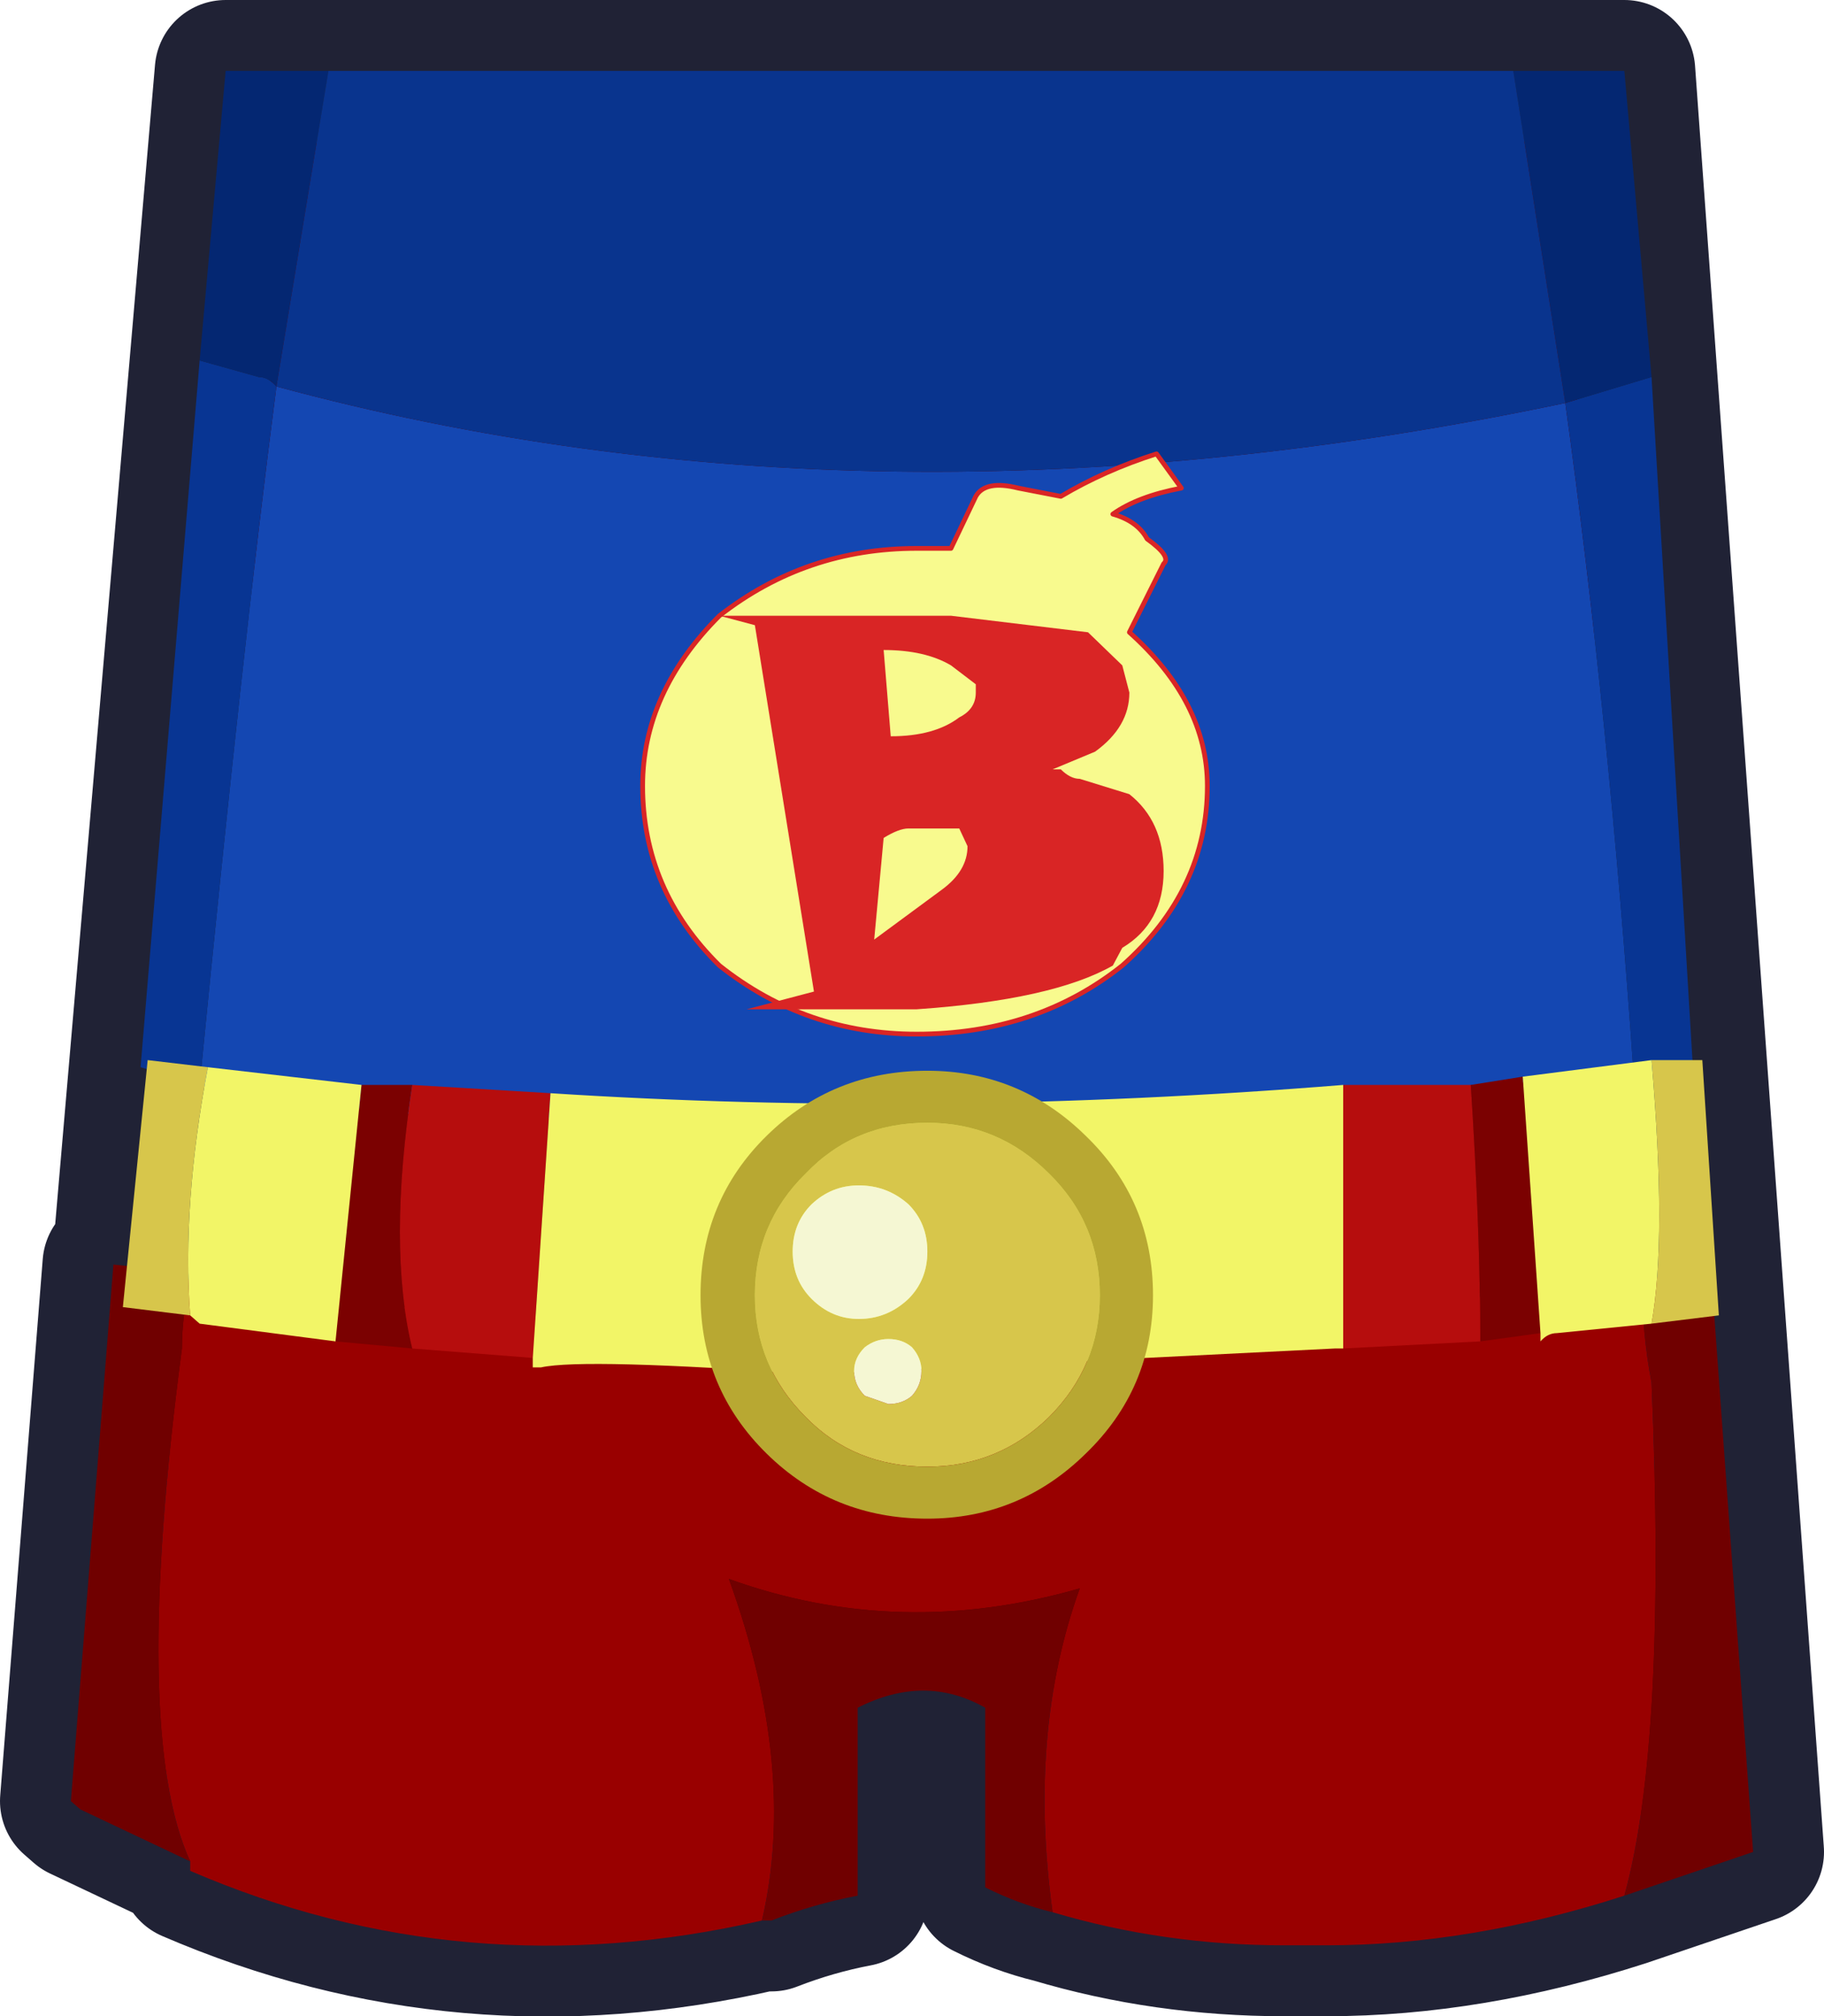 <?xml version="1.0" encoding="UTF-8" standalone="no"?>
<svg xmlns:xlink="http://www.w3.org/1999/xlink" height="85.3px" width="77.2px" xmlns="http://www.w3.org/2000/svg">
  <g transform="matrix(1.0, 0.0, 0.0, 1.0, -0.6, -1.8)">
    <path d="M5.4 55.3 L5.8 55.3 10.15 4.8 69.35 4.8 74.8 80.15 69.35 82.0 Q62.85 84.1 56.75 84.1 L54.95 84.1 Q49.85 84.1 45.15 82.7 43.7 82.35 42.3 81.65 L42.3 74.05 Q39.75 72.6 36.9 74.05 L36.9 82.0 Q35.05 82.35 33.25 83.05 L32.85 83.05 Q20.25 85.95 8.65 80.95 L8.65 80.55 4.0 78.35 3.6 78.0 5.4 55.3" fill="#560000" fill-rule="evenodd" stroke="none"/>
    <path d="M5.4 55.3 L3.6 78.0 4.0 78.35 8.65 80.55 8.65 80.95 Q20.25 85.95 32.85 83.05 L33.25 83.05 Q35.05 82.35 36.9 82.0 L36.9 74.05 Q39.75 72.6 42.3 74.05 L42.3 81.65 Q43.7 82.35 45.15 82.7 49.85 84.1 54.95 84.1 L56.75 84.1 Q62.85 84.1 69.35 82.0 L74.8 80.15 69.35 4.8 10.15 4.8 5.8 55.3 5.4 55.3 Z" fill="none" stroke="#202235" stroke-linecap="round" stroke-linejoin="round" stroke-width="6.0"/>
    <path d="M69.75 47.35 L42.3 48.8 Q16.65 49.9 9.05 47.7 10.85 29.3 12.3 18.15 37.6 25.0 66.85 18.85 68.7 32.15 69.75 47.35" fill="#1447b2" fill-rule="evenodd" stroke="none"/>
    <path d="M70.5 17.75 L72.25 46.95 69.75 47.35 Q68.7 32.15 66.85 18.85 L70.5 17.75 M9.05 47.7 L6.55 46.95 9.05 17.05 11.55 17.75 Q11.95 17.75 12.3 18.15 10.85 29.3 9.05 47.7" fill="#083593" fill-rule="evenodd" stroke="none"/>
    <path d="M64.65 4.8 L69.35 4.8 70.5 17.75 66.85 18.85 64.65 4.8 M9.05 17.05 L10.15 4.8 14.5 4.8 12.3 18.15 Q11.95 17.75 11.55 17.75 L9.05 17.05" fill="#042772" fill-rule="evenodd" stroke="none"/>
    <path d="M14.5 4.8 L64.65 4.8 66.85 18.85 Q37.6 25.0 12.3 18.15 L14.5 4.8" fill="#09348e" fill-rule="evenodd" stroke="none"/>
    <path d="M8.65 56.0 L14.5 56.7 17.75 57.1 23.15 57.45 34.7 57.8 56.75 57.1 57.1 57.1 62.85 56.7 65.45 56.4 66.1 56.4 70.1 56.0 Q70.1 58.2 70.5 60.3 71.15 75.5 69.35 82.0 62.85 84.1 56.75 84.1 L54.95 84.1 Q49.85 84.1 45.15 82.7 44.1 75.1 46.3 69.0 38.65 71.2 31.45 68.6 34.35 76.6 32.85 83.05 20.25 85.95 8.65 80.95 L8.65 80.55 Q6.15 75.1 8.3 58.85 8.3 57.45 8.65 56.0" fill="#990000" fill-rule="evenodd" stroke="none"/>
    <path d="M8.65 56.0 Q8.3 57.45 8.3 58.85 6.15 75.1 8.65 80.55 L4.0 78.35 3.6 78.0 5.4 55.3 8.3 55.6 8.65 56.0 M32.85 83.05 Q34.35 76.6 31.45 68.6 38.65 71.2 46.3 69.0 44.1 75.1 45.15 82.7 43.7 82.35 42.3 81.65 L42.3 74.05 Q39.75 72.6 36.9 74.05 L36.9 82.0 Q35.05 82.35 33.25 83.05 L32.85 83.05 M69.35 82.0 Q71.15 75.5 70.5 60.3 70.1 58.2 70.1 56.0 L73.0 55.3 74.8 80.15 69.35 82.0" fill="#700000" fill-rule="evenodd" stroke="none"/>
    <path d="M57.1 57.1 L56.75 57.1" fill="none" stroke="#e73535" stroke-linecap="round" stroke-linejoin="round" stroke-width="0.2"/>
    <path d="M65.8 58.2 L63.25 58.55 Q63.25 53.85 62.85 47.7 L65.05 47.35 65.8 58.2 M18.05 58.85 L14.8 58.55 15.9 47.7 18.05 47.7 Q17.0 54.55 18.05 58.85" fill="#7b0101" fill-rule="evenodd" stroke="none"/>
    <path d="M63.25 58.55 L57.45 58.85 57.45 47.7 62.85 47.7 Q63.25 53.85 63.25 58.55 M23.15 59.25 L18.05 58.85 Q17.0 54.55 18.05 47.7 L23.9 48.05 23.15 59.25" fill="#b60d0d" fill-rule="evenodd" stroke="none"/>
    <path d="M70.5 46.65 L72.65 46.65 73.35 57.45 70.5 57.8 Q71.15 54.2 70.5 46.65 M8.65 57.45 L5.8 57.1 6.85 46.65 9.4 46.95 Q8.3 52.75 8.65 57.45" fill="#d7c64b" fill-rule="evenodd" stroke="none"/>
    <path d="M65.05 47.35 L70.5 46.65 Q71.15 54.2 70.5 57.8 L66.5 58.2 Q66.1 58.2 65.8 58.55 L65.8 58.2 65.05 47.35 M57.45 58.85 L57.1 58.85 35.05 59.95 Q25.3 59.25 23.5 59.65 L23.15 59.65 23.15 59.25 23.9 48.05 Q40.15 49.1 57.45 47.7 L57.45 58.85 M14.8 58.55 L9.05 57.8 8.65 57.45 Q8.3 52.75 9.4 46.95 L15.9 47.7 14.8 58.55" fill="#f2f567" fill-rule="evenodd" stroke="none"/>
    <path d="M39.85 54.75 Q39.85 53.55 39.05 52.75 38.15 51.95 36.95 51.95 35.8 51.95 34.95 52.75 34.15 53.55 34.15 54.75 34.15 55.95 34.95 56.75 35.8 57.6 36.95 57.6 38.15 57.6 39.05 56.75 39.85 55.95 39.85 54.75 M32.55 56.6 Q32.55 53.55 34.7 51.45 36.75 49.3 39.85 49.3 42.85 49.3 45.0 51.45 47.15 53.55 47.15 56.6 47.15 59.6 45.0 61.75 42.85 63.85 39.85 63.85 36.75 63.85 34.7 61.75 32.55 59.6 32.55 56.6 M37.2 58.8 Q36.75 59.25 36.75 59.8 36.75 60.4 37.2 60.85 L38.2 61.2 Q38.8 61.2 39.2 60.85 39.6 60.4 39.6 59.8 39.6 59.25 39.2 58.8 38.8 58.45 38.2 58.45 37.65 58.45 37.2 58.8" fill="#d7c64b" fill-rule="evenodd" stroke="none"/>
    <path d="M39.85 54.75 Q39.85 55.95 39.05 56.75 38.15 57.6 36.95 57.6 35.8 57.6 34.95 56.75 34.15 55.95 34.15 54.75 34.15 53.55 34.95 52.75 35.8 51.95 36.95 51.95 38.15 51.95 39.05 52.75 39.85 53.55 39.85 54.75 M37.2 58.8 Q37.65 58.45 38.2 58.45 38.8 58.45 39.2 58.8 39.6 59.25 39.6 59.8 39.6 60.4 39.2 60.85 38.8 61.2 38.2 61.2 L37.2 60.85 Q36.75 60.4 36.75 59.8 36.75 59.25 37.2 58.8" fill="#f5f7d3" fill-rule="evenodd" stroke="none"/>
    <path d="M30.25 56.6 Q30.25 52.6 33.05 49.85 35.85 47.1 39.85 47.1 43.75 47.1 46.55 49.85 49.4 52.6 49.4 56.6 49.4 60.55 46.55 63.3 43.75 66.05 39.85 66.05 35.85 66.05 33.05 63.3 30.25 60.55 30.25 56.6 M32.55 56.6 Q32.55 59.6 34.7 61.75 36.75 63.85 39.85 63.85 42.85 63.85 45.0 61.75 47.15 59.6 47.15 56.6 47.15 53.55 45.0 51.45 42.85 49.3 39.85 49.3 36.75 49.3 34.7 51.45 32.55 53.55 32.55 56.6" fill="#b8a832" fill-rule="evenodd" stroke="none"/>
    <path d="M43.7 22.45 L45.5 22.8 Q47.35 21.7 49.55 21.0 L50.6 22.45 Q48.75 22.8 47.7 23.55 48.75 23.85 49.15 24.6 50.2 25.35 49.85 25.65 L48.4 28.55 Q51.7 31.5 51.7 35.05 51.7 39.45 48.1 42.65 44.45 45.55 39.4 45.55 34.7 45.55 31.05 42.65 27.8 39.45 27.8 35.05 27.8 31.1 31.05 27.85 34.7 25.0 39.4 25.0 L40.85 25.0 41.9 22.8 Q42.3 22.1 43.7 22.45" fill="#f8fa8e" fill-rule="evenodd" stroke="none"/>
    <path d="M43.7 22.45 L45.5 22.8 Q47.35 21.7 49.55 21.0 L50.6 22.45 Q48.75 22.8 47.7 23.55 48.75 23.85 49.15 24.6 50.2 25.35 49.85 25.65 L48.4 28.55 Q51.7 31.5 51.7 35.05 51.7 39.45 48.1 42.65 44.45 45.55 39.4 45.55 34.7 45.55 31.05 42.65 27.8 39.45 27.8 35.05 27.8 31.1 31.05 27.85 34.7 25.0 39.4 25.0 L40.85 25.0 41.9 22.8 Q42.3 22.1 43.7 22.45 Z" fill="none" stroke="#d92525" stroke-linecap="round" stroke-linejoin="round" stroke-width="0.2"/>
    <path d="M48.1 29.95 L48.4 31.1 Q48.4 32.55 46.95 33.6 L45.15 34.35 45.5 34.35 Q45.9 34.75 46.3 34.75 L48.4 35.4 Q49.85 36.55 49.85 38.65 49.85 40.85 48.1 41.9 L47.7 42.65 Q45.15 44.1 39.4 44.5 L32.2 44.5 35.05 43.75 32.55 28.25 31.05 27.85 40.85 27.85 46.65 28.55 48.1 29.95 M40.85 29.95 Q39.75 29.3 38.0 29.3 L38.3 32.95 Q40.15 32.95 41.2 32.15 41.9 31.8 41.9 31.1 L41.9 30.75 40.85 29.95 M41.2 36.85 L40.15 36.85 39.05 36.85 Q38.65 36.85 38.0 37.25 L37.6 41.55 40.45 39.45 Q41.55 38.65 41.55 37.6 L41.2 36.85" fill="#d92525" fill-rule="evenodd" stroke="none"/>
  </g>
</svg>
